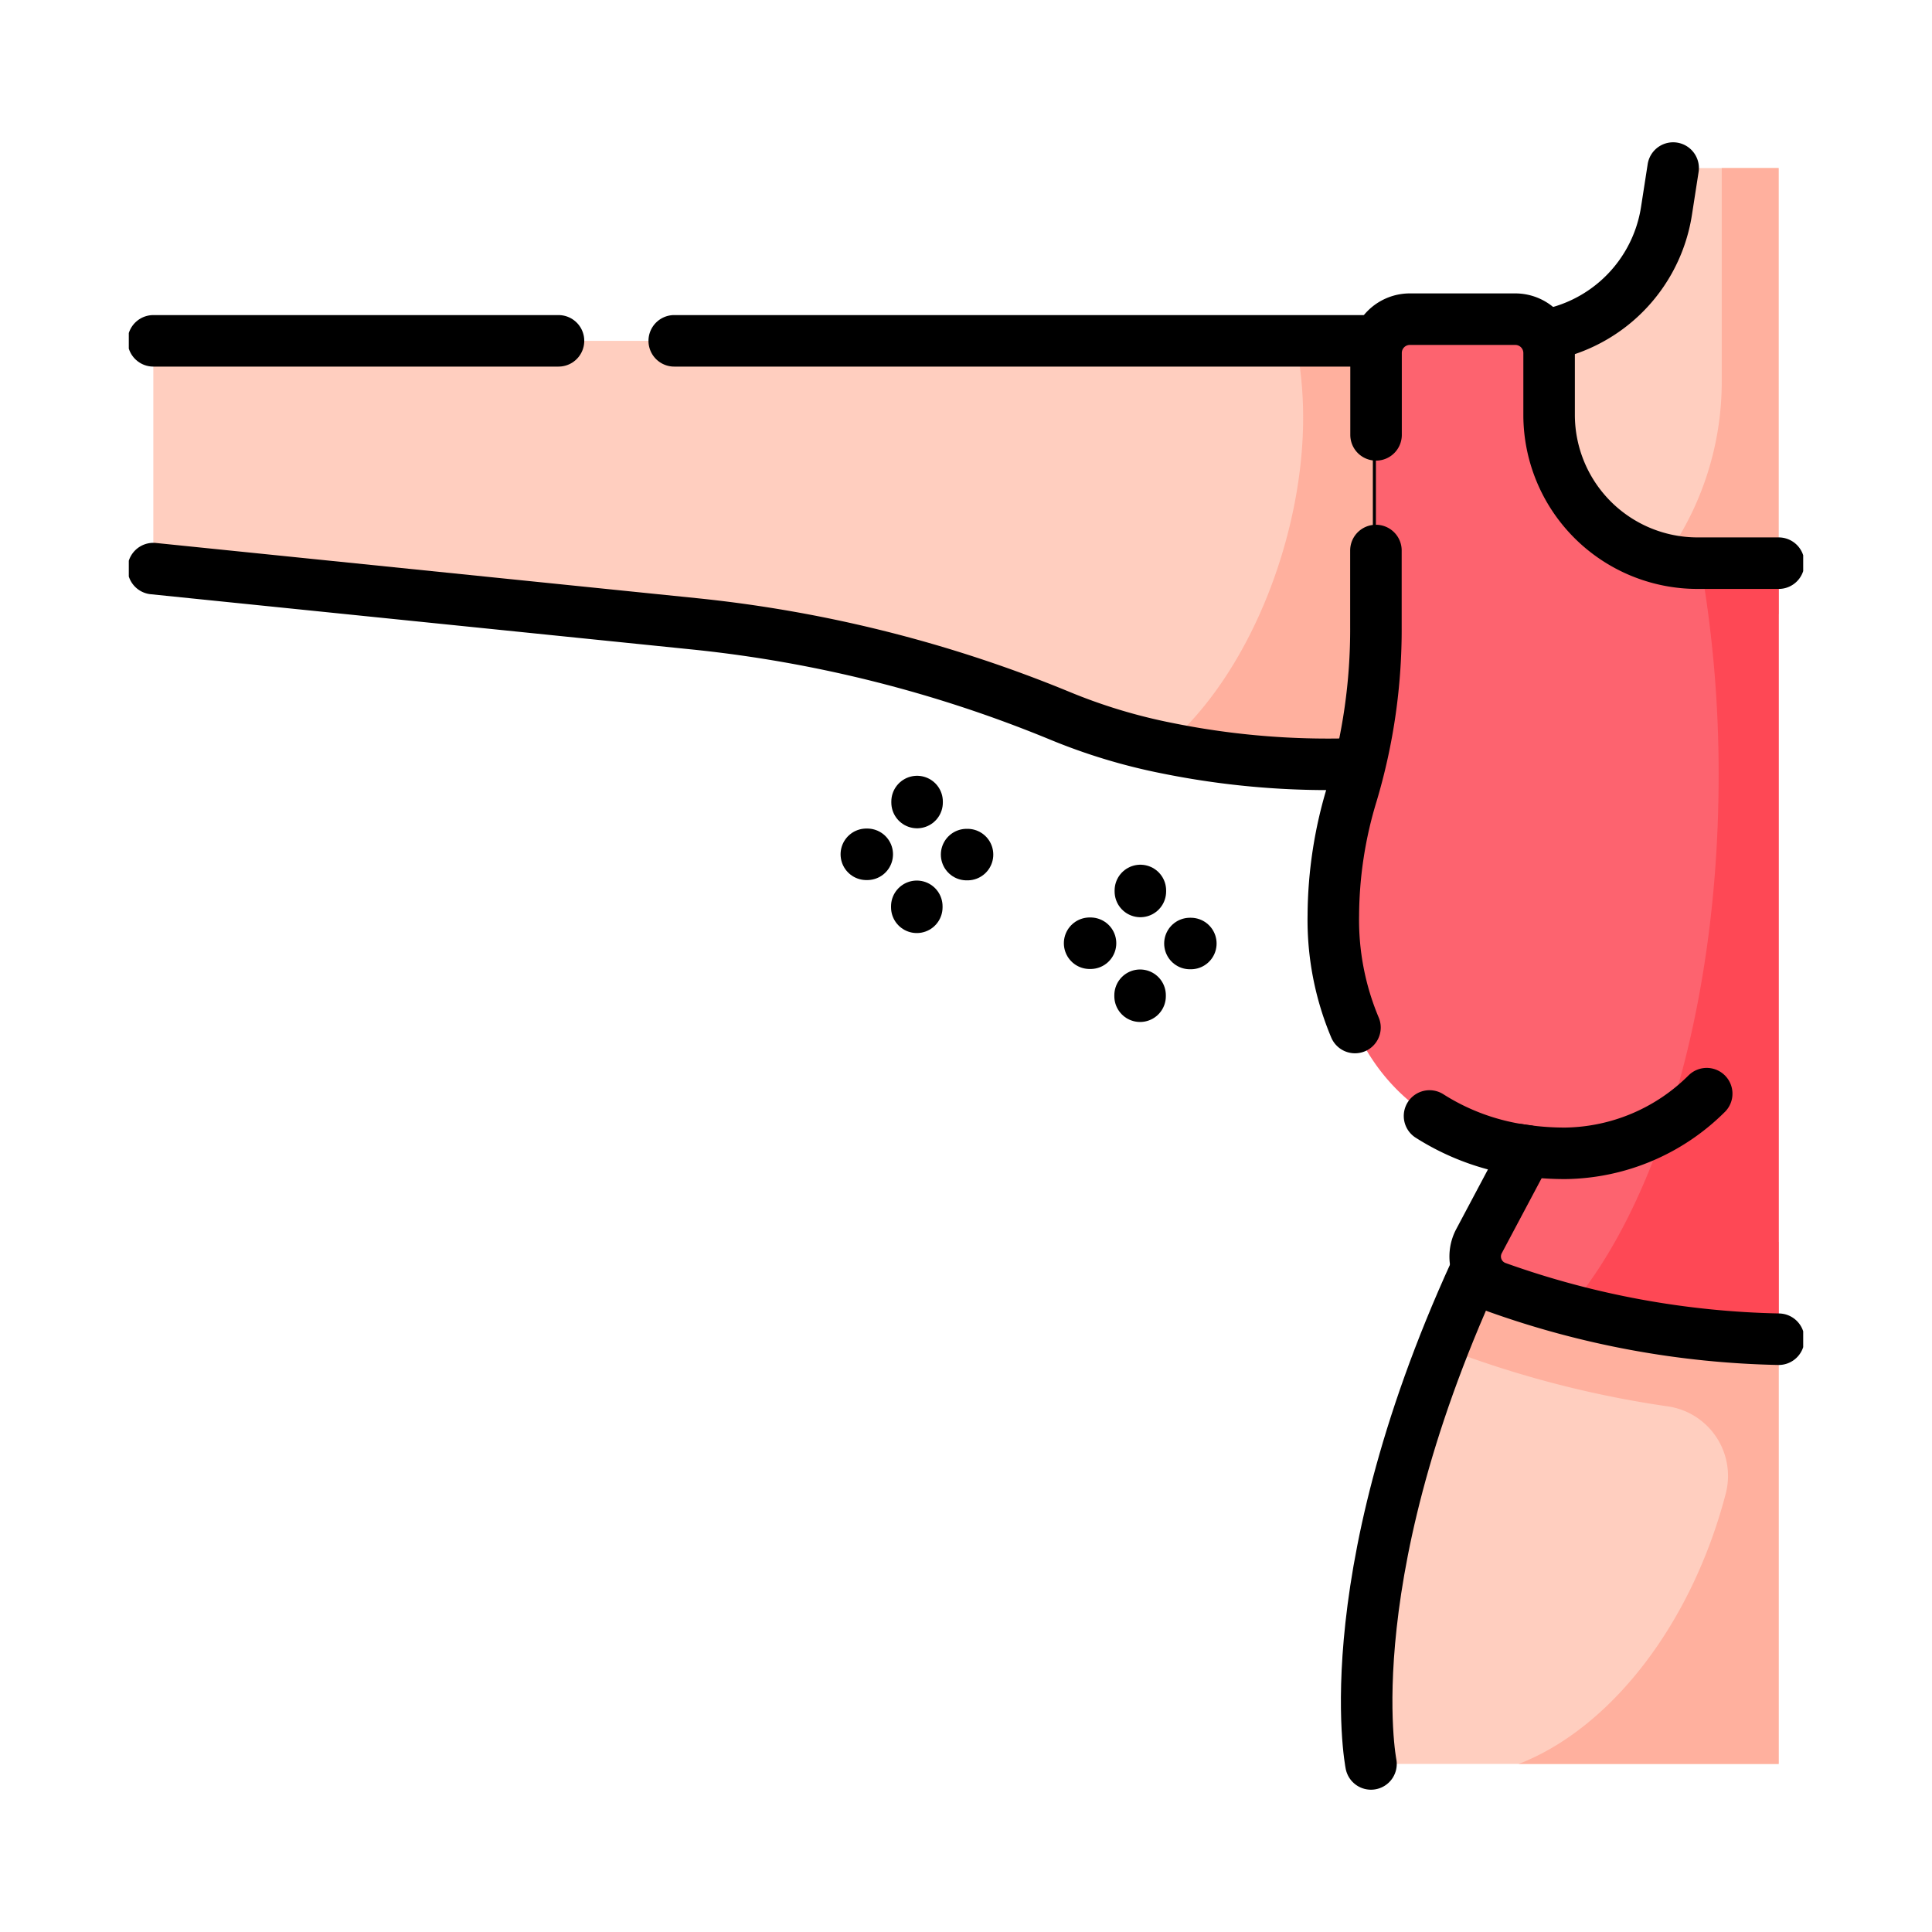 <svg xmlns="http://www.w3.org/2000/svg" xmlns:xlink="http://www.w3.org/1999/xlink" width="75" height="75" viewBox="0 0 75 75">
  <defs>
    <clipPath id="clip-path">
      <path id="path1551" d="M0-682.665H65v65H0Z" transform="translate(0 682.665)"/>
    </clipPath>
  </defs>
  <g id="Grupo_1065414" data-name="Grupo 1065414" transform="translate(-6656 -9203)">
    <rect id="Rectángulo_374136" data-name="Rectángulo 374136" width="75" height="75" transform="translate(6656 9203)" fill="none"/>
    <g id="g1545" transform="translate(6661 9890.665)">
      <g id="g1547" transform="translate(0 -682.665)">
        <g id="g1549" clip-path="url(#clip-path)">
          <g id="g1555" transform="translate(0.952 8.231)">
            <path id="path1557" d="M0-84.019l21.124,2.156a50.791,50.791,0,0,1,14.031,3.542,22.115,22.115,0,0,0,4.239,1.281,31.437,31.437,0,0,0,8.948.5V-92.861H0Z" transform="translate(0 92.861)" fill="#ffcebf"/>
          </g>
          <g id="g1559" transform="translate(40.179 8.23)">
            <path id="path1561" d="M-86.606,0V16.317a31.4,31.4,0,0,1-8.948-.5l-.166-.033c3.306-2.751,5.409-8.166,5.409-12.8A15.1,15.1,0,0,0-90.607,0Z" transform="translate(95.72 0)" fill="#ffb09e"/>
          </g>
          <g id="g1563" transform="translate(0.952 8.231)">
            <path id="path1565" d="M0-84.019l21.124,2.156a50.79,50.79,0,0,1,14.031,3.542,22.115,22.115,0,0,0,4.239,1.281,31.437,31.437,0,0,0,8.948.5V-92.861H20.222" transform="translate(0 92.861)" fill="none" stroke="#000" stroke-linecap="round" stroke-linejoin="round" stroke-miterlimit="10" stroke-width="2"/>
          </g>
          <g id="g1567" transform="translate(0.952 8.231)">
            <path id="path1569" d="M-149.46,0h-15.728" transform="translate(165.189 0)" fill="none" stroke="#000" stroke-linecap="round" stroke-linejoin="round" stroke-miterlimit="10" stroke-width="2"/>
          </g>
          <g id="g1571" transform="translate(53.425 1.524)">
            <path id="path1573" d="M0-62.549H.526A5.811,5.811,0,0,0,6.27-67.484l.251-1.648h4.1v17.314H0Z" transform="translate(0 69.132)" fill="#ffcebf"/>
          </g>
          <g id="g1575" transform="translate(57.606 1.524)">
            <path id="path1577" d="M-40.221,0V8.293a11.729,11.729,0,0,1-4.233,9.021h6.441V0Z" transform="translate(44.453)" fill="#ffb09e"/>
          </g>
          <g id="g1579" transform="translate(53.951 1.524)">
            <path id="path1581" d="M0-62.549a5.811,5.811,0,0,0,5.744-4.934L6-69.132" transform="translate(0 69.132)" fill="none" stroke="#000" stroke-linecap="round" stroke-linejoin="round" stroke-miterlimit="10" stroke-width="2"/>
          </g>
          <g id="g1583" transform="translate(48.053 43.213)">
            <path id="path1585" d="M-45.151,0c-6.105,12.653-4.583,20.263-4.583,20.263h15.826V0Z" transform="translate(49.903)" fill="#ffcebf"/>
          </g>
          <g id="g1587" transform="translate(51.071 43.212)">
            <path id="path1589" d="M-16.478,0c-.665,1.379-1.239,2.7-1.734,3.952a4.17,4.17,0,0,0,1.071.564A40.232,40.232,0,0,0-9.548,6.382,2.728,2.728,0,0,1-7.288,9.764c-1.341,5.138-4.519,9.139-8.04,10.5H-5.235V0Z" transform="translate(18.212)" fill="#ffb09e"/>
          </g>
          <g id="g1591" transform="translate(48.053 43.213)">
            <path id="path1593" d="M-45.151,0c-6.105,12.653-4.583,20.263-4.583,20.263" transform="translate(49.903)" fill="none" stroke="#000" stroke-linecap="round" stroke-linejoin="round" stroke-miterlimit="10" stroke-width="2"/>
          </g>
          <g id="g1595" transform="translate(46.76 7.386)">
            <path id="path1597" d="M-79.587-35.3v-2.4A1.312,1.312,0,0,0-80.9-39.016H-85A1.312,1.312,0,0,0-86.31-37.7V-27.08a22.321,22.321,0,0,1-.928,6.486,16.4,16.4,0,0,0-.725,4.716c0,5.55,3.253,8.588,7.519,9.15l-1.865,3.506a1.269,1.269,0,0,0,.7,1.793A34.473,34.473,0,0,0-70.675.587V-29.541h-3.152a5.76,5.76,0,0,1-5.76-5.76" transform="translate(87.962 39.016)" fill="#fd636f"/>
          </g>
          <g id="g1599" transform="translate(55.88 16.862)">
            <path id="path1601" d="M-77.618,0V30.127a32.132,32.132,0,0,1-8.168-1.162c3.482-4.052,5.837-11.813,5.837-20.721A47.237,47.237,0,0,0-80.655,0Z" transform="translate(85.786)" fill="#fe4855"/>
          </g>
          <g id="g1603" transform="translate(48.413 7.386)">
            <path id="path1605" d="M-148.57-90.04h-3.152a5.76,5.76,0,0,1-5.76-5.76v-2.4a1.313,1.313,0,0,0-1.312-1.312h-4.1A1.312,1.312,0,0,0-164.2-98.2v3.179" transform="translate(164.205 99.516)" fill="none" stroke="#000" stroke-linecap="round" stroke-linejoin="round" stroke-miterlimit="10" stroke-width="2"/>
          </g>
          <g id="g1607" transform="translate(46.76 16.371)">
            <path id="path1609" d="M-15.706,0V2.951a22.322,22.322,0,0,1-.928,6.486,16.4,16.4,0,0,0-.725,4.716,10.766,10.766,0,0,0,.84,4.364" transform="translate(17.359)" fill="none" stroke="#000" stroke-linecap="round" stroke-linejoin="round" stroke-miterlimit="10" stroke-width="2"/>
          </g>
          <g id="g1611" transform="translate(50.494 38.322)">
            <path id="path1613" d="M0,0A9.076,9.076,0,0,0,3.785,1.352L1.921,4.859a1.269,1.269,0,0,0,.7,1.793A34.474,34.474,0,0,0,13.554,8.666" fill="none" stroke="#000" stroke-linecap="round" stroke-linejoin="round" stroke-miterlimit="10" stroke-width="2"/>
          </g>
          <g id="g1615" transform="translate(53.954 37.456)">
            <path id="path1617" d="M0-20.641a11.245,11.245,0,0,0,1.816.144A7.921,7.921,0,0,0,7.3-22.813" transform="translate(0 22.813)" fill="none" stroke="#000" stroke-linecap="round" stroke-linejoin="round" stroke-miterlimit="10" stroke-width="2"/>
          </g>
          <g id="g1619" transform="translate(39.268 29.568)">
            <path id="path1621" d="M-.016-.358l0-.038" transform="translate(0.017 0.396)" fill="none" stroke="#000" stroke-linecap="round" stroke-linejoin="round" stroke-miterlimit="10" stroke-width="2"/>
          </g>
          <g id="g1623" transform="translate(39.257 33.635)">
            <path id="path1625" d="M-.016-.358l0-.038" transform="translate(0.017 0.396)" fill="none" stroke="#000" stroke-linecap="round" stroke-linejoin="round" stroke-miterlimit="10" stroke-width="2"/>
          </g>
          <g id="g1627" transform="translate(41.193 31.625)">
            <path id="path1629" d="M0-.017l.035,0" transform="translate(0 0.019)" fill="none" stroke="#000" stroke-linecap="round" stroke-linejoin="round" stroke-miterlimit="10" stroke-width="2"/>
          </g>
          <g id="g1631" transform="translate(37.299 31.614)">
            <path id="path1633" d="M0-.017l.035,0" transform="translate(0 0.019)" fill="none" stroke="#000" stroke-linecap="round" stroke-linejoin="round" stroke-miterlimit="10" stroke-width="2"/>
          </g>
          <g id="g1635" transform="translate(30.6 26.116)">
            <path id="path1637" d="M-.016-.358l0-.038" transform="translate(0.017 0.396)" fill="none" stroke="#000" stroke-linecap="round" stroke-linejoin="round" stroke-miterlimit="10" stroke-width="2"/>
          </g>
          <g id="g1639" transform="translate(30.589 30.183)">
            <path id="path1641" d="M-.016-.358l0-.038" transform="translate(0.017 0.396)" fill="none" stroke="#000" stroke-linecap="round" stroke-linejoin="round" stroke-miterlimit="10" stroke-width="2"/>
          </g>
          <g id="g1643" transform="translate(32.524 28.173)">
            <path id="path1645" d="M0-.017l.035,0" transform="translate(0 0.019)" fill="none" stroke="#000" stroke-linecap="round" stroke-linejoin="round" stroke-miterlimit="10" stroke-width="2"/>
          </g>
          <g id="g1647" transform="translate(28.631 28.162)">
            <path id="path1649" d="M0-.017l.035,0" transform="translate(0 0.019)" fill="none" stroke="#000" stroke-linecap="round" stroke-linejoin="round" stroke-miterlimit="10" stroke-width="2"/>
          </g>
        </g>
      </g>
    </g>
  </g>
</svg>

